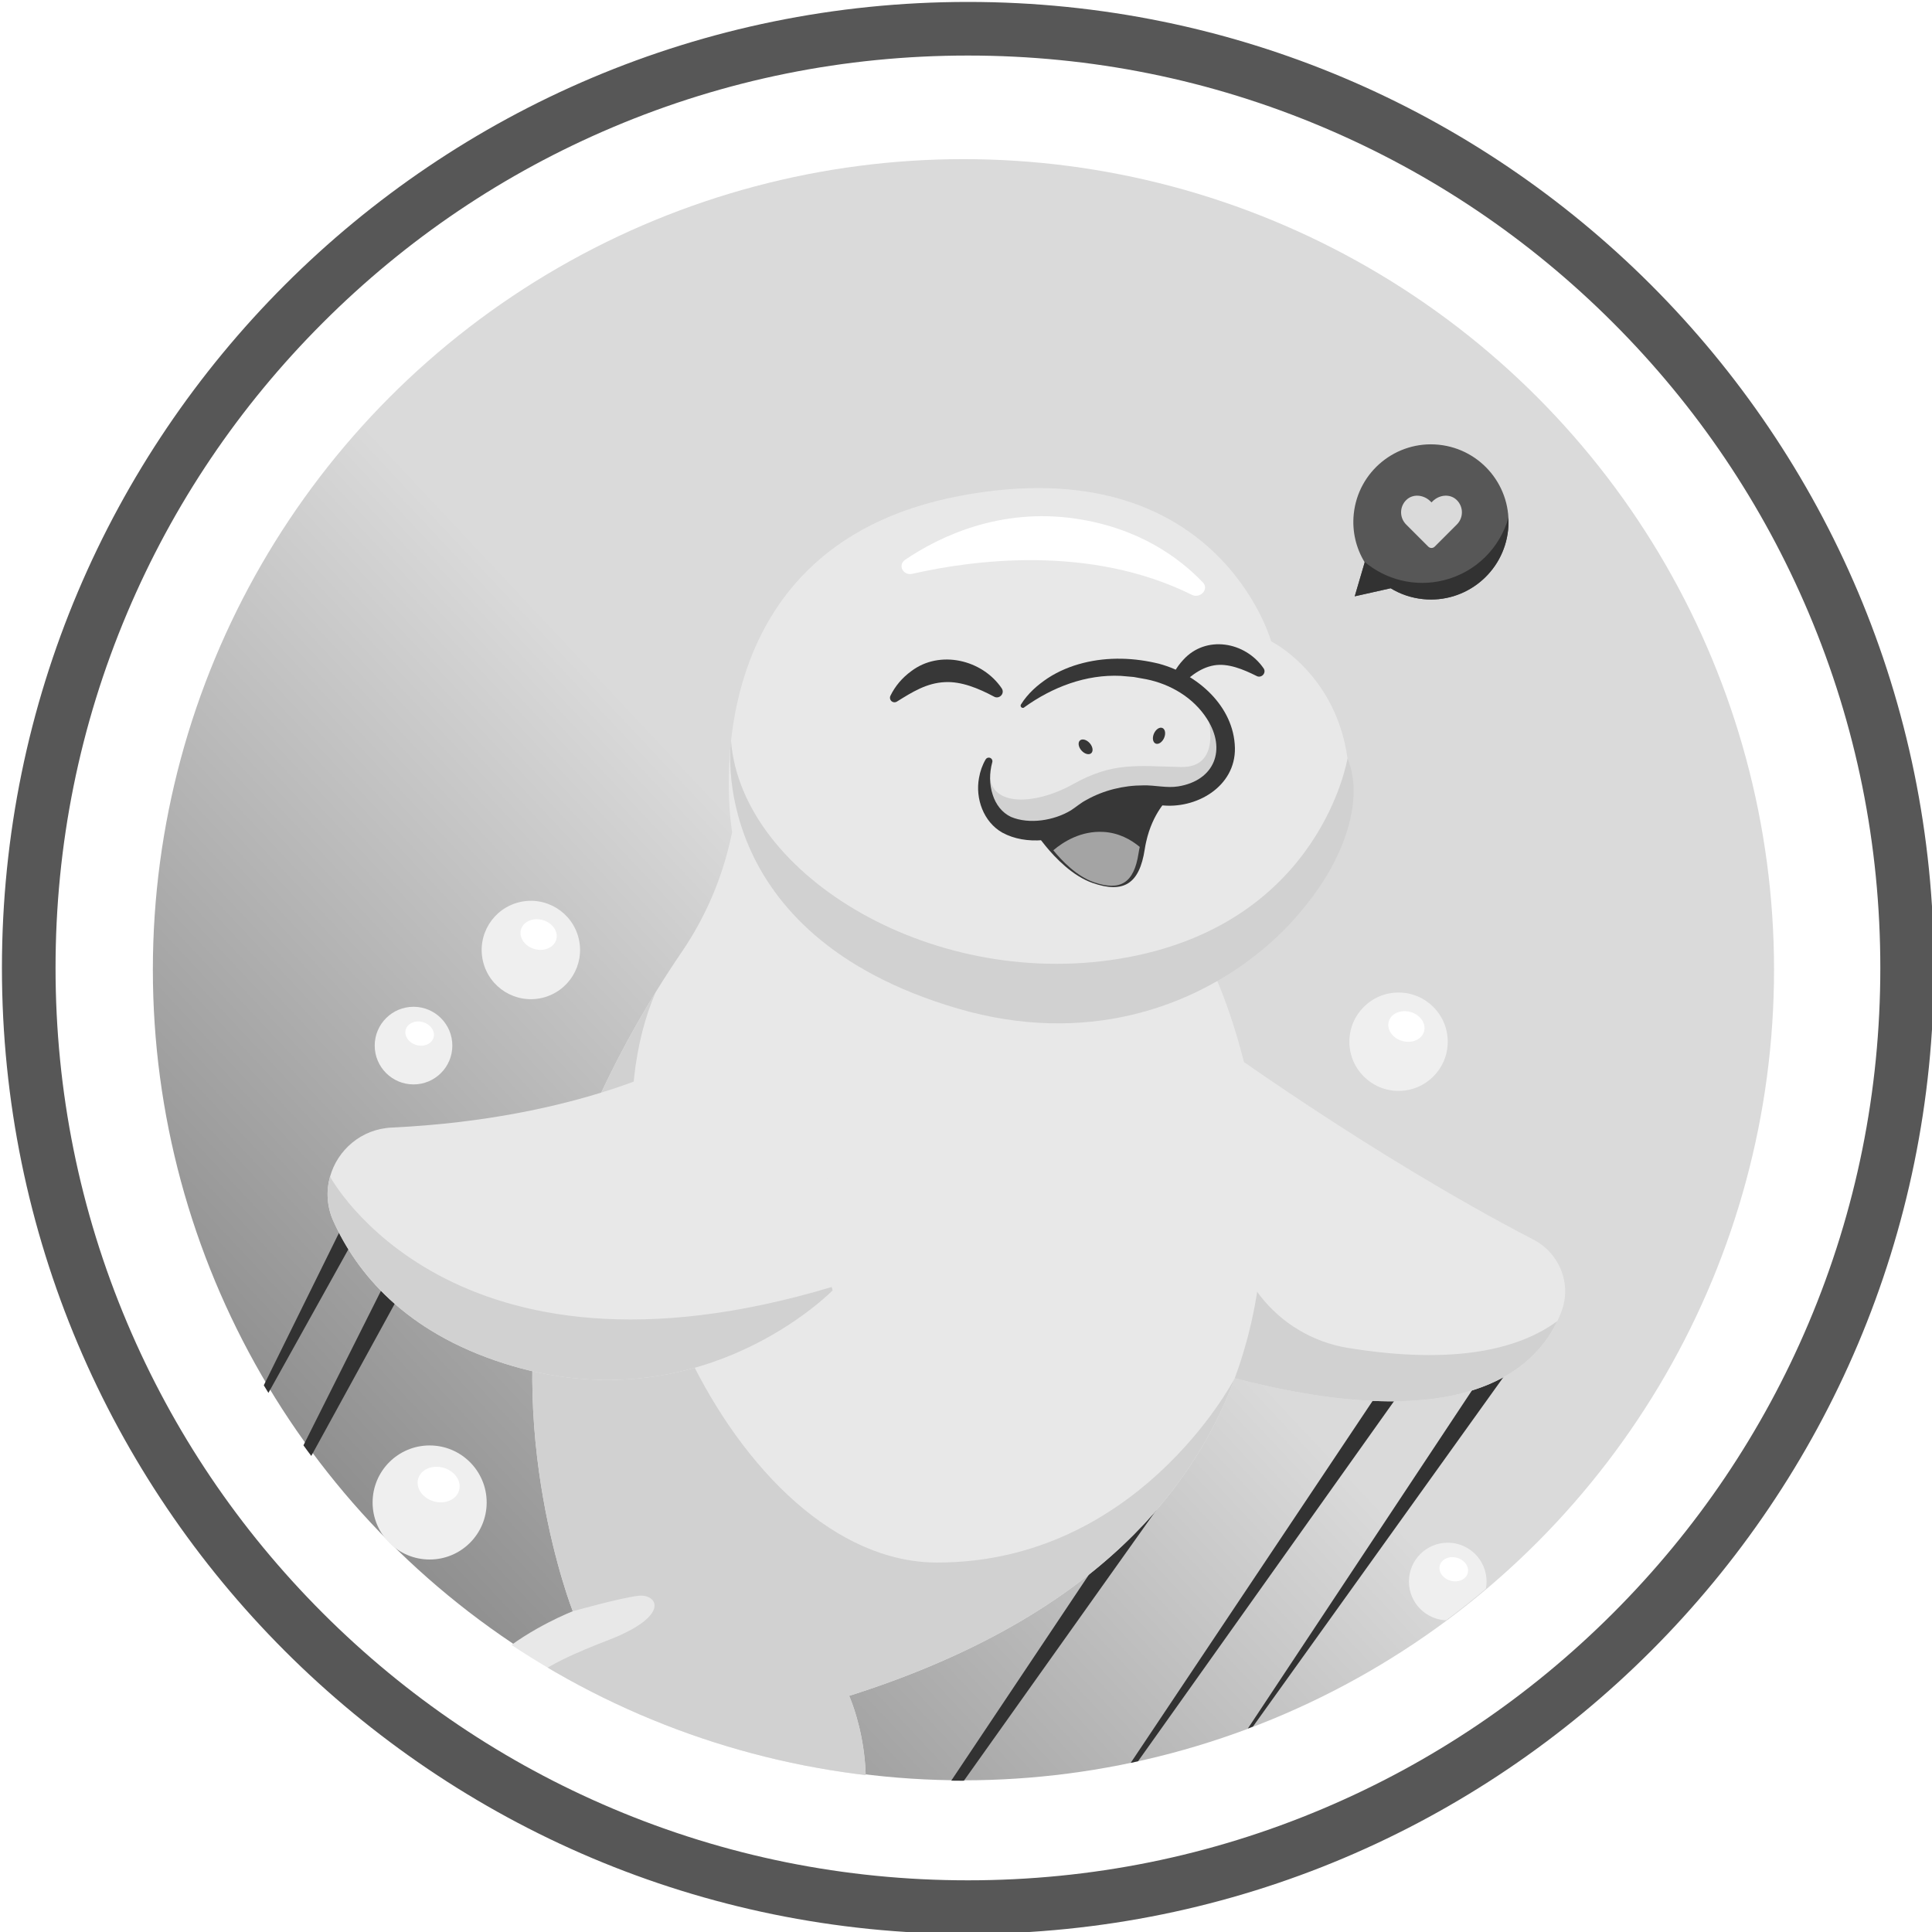 <?xml version="1.0" encoding="UTF-8"?>
<svg id="Layer_1" data-name="Layer 1" xmlns="http://www.w3.org/2000/svg" xmlns:xlink="http://www.w3.org/1999/xlink" viewBox="0 0 1000 1000">
  <defs>
    <style>
      .cls-1 {
        fill: #d1d1d1;
      }

      .cls-1, .cls-2, .cls-3, .cls-4, .cls-5, .cls-6, .cls-7, .cls-8, .cls-9, .cls-10, .cls-11 {
        stroke-width: 0px;
      }

      .cls-2 {
        fill: #dadada;
      }

      .cls-12 {
        clip-path: url(#clippath);
      }

      .cls-3 {
        fill: none;
      }

      .cls-4 {
        fill: #efefef;
      }

      .cls-5 {
        fill: url(#linear-gradient);
      }

      .cls-6 {
        fill: #323232;
      }

      .cls-13 {
        filter: url(#drop-shadow-1);
      }

      .cls-7 {
        fill: #575757;
      }

      .cls-8 {
        fill: #e8e8e8;
      }

      .cls-9 {
        fill: #a4a4a4;
      }

      .cls-10 {
        fill: #fff;
      }

      .cls-11 {
        fill: #373737;
      }
    </style>
    <filter id="drop-shadow-1" filterUnits="userSpaceOnUse">
      <feOffset dx="1" dy="1"/>
      <feGaussianBlur result="blur" stdDeviation="8"/>
      <feFlood flood-color="#9d9d9d" flood-opacity=".2"/>
      <feComposite in2="blur" operator="in"/>
      <feComposite in="SourceGraphic"/>
    </filter>
    <linearGradient id="linear-gradient" x1="-21.59" y1="987.88" x2="590.5" y2="413.89" gradientUnits="userSpaceOnUse">
      <stop offset="0" stop-color="#575757"/>
      <stop offset=".81" stop-color="#dadada"/>
      <stop offset="1" stop-color="#dadada"/>
    </linearGradient>
    <clipPath id="clippath">
      <circle class="cls-3" cx="496.54" cy="500" r="420.7"/>
    </clipPath>
  </defs>
  <g class="cls-13">
    <circle class="cls-5" cx="497.68" cy="500.93" r="419.56"/>
    <path class="cls-7" d="M500,27.75c63.77,0,125.61,12.48,183.81,37.1,56.23,23.78,106.74,57.84,150.12,101.22,43.38,43.38,77.43,93.89,101.22,150.12,24.62,58.2,37.1,120.05,37.1,183.81s-12.48,125.61-37.1,183.81c-23.78,56.23-57.84,106.74-101.22,150.12-43.38,43.38-93.89,77.44-150.12,101.22-58.2,24.62-120.05,37.1-183.81,37.1s-125.61-12.48-183.81-37.1c-56.23-23.78-106.74-57.84-150.12-101.22-43.38-43.38-77.43-93.89-101.22-150.12-24.62-58.2-37.1-120.05-37.1-183.81s12.48-125.61,37.1-183.81c23.78-56.23,57.84-106.74,101.22-150.12,43.38-43.38,93.89-77.44,150.12-101.22,58.2-24.62,120.05-37.1,183.81-37.1M500,0C223.86,0,0,223.86,0,500s223.86,500,500,500,500-223.86,500-500S776.14,0,500,0h0Z"/>
    <g class="cls-12">
      <g>
        <path class="cls-7" d="M705.37,290.07c-4.42-7.24-6.61-15.93-5.67-25.02,2.27-22.06,21.99-38.12,44.05-35.85,22.06,2.27,38.12,21.99,35.85,44.05-2.27,22.06-21.99,38.12-44.05,35.85-6.14-.63-11.81-2.61-16.75-5.62l-18.59,4.17,5.16-17.58Z"/>
        <path class="cls-6" d="M705.15,289.69c11,9.3,26.16,13.38,41.2,9.63,16.69-4.15,28.99-16.86,33.41-32.29.11,2.05.06,4.12-.16,6.22-2.27,22.06-21.99,38.12-44.05,35.85-6.14-.63-11.81-2.61-16.75-5.62l-18.59,4.17,5.16-17.58c-.08-.13-.15-.26-.23-.39Z"/>
        <path class="cls-2" d="M726.81,257.88h0c3.48-3.48,9.11-2.85,12.59.62l.54.54.54-.54c3.48-3.48,9.11-4.1,12.59-.62h0c3.48,3.48,3.48,9.11,0,12.59l-.54.54-10.93,10.93c-.92.92-2.4.92-3.32,0l-10.93-10.93-.54-.54c-3.48-3.48-3.48-9.11,0-12.59Z"/>
        <path class="cls-6" d="M779.33,690.84l-139.19,210.01c-.19.29-.11.67.17.86.28.19.66.11.85-.16l146.78-204.78c3.89-5.78-4.48-11.72-8.61-5.94h0Z"/>
        <path class="cls-6" d="M208.41,642.74l-112.96,225.21c-.15.31-.03.68.28.84.3.15.66.03.83-.26l121.12-220.93c3.17-6.2-5.85-11.1-9.26-4.86h0Z"/>
        <path class="cls-6" d="M193.14,599.29l-82.33,166.84c-.15.31-.03.68.28.83.3.15.66.03.82-.26l90.49-162.55c3.23-6.25-5.88-11.14-9.26-4.86h0Z"/>
        <path class="cls-6" d="M735.39,685.32l-172.95,258.78c-.23.34-.14.8.2,1.03.33.22.78.14,1.01-.19l180.35-253.68c3.85-5.74-4.46-11.7-8.61-5.94h0Z"/>
        <path class="cls-6" d="M589.58,773.71l-172.95,258.78c-.23.34-.14.8.2,1.03.33.22.78.14,1.01-.19l180.35-253.68c3.85-5.74-4.46-11.7-8.61-5.94h0Z"/>
        <path class="cls-8" d="M625.89,536.67s82.05,59.99,166.9,104.01c13.5,7,19.84,23.01,14.4,37.21-11.85,30.89-53.28,71.06-196.06,26.79l14.76-168.01Z"/>
        <path class="cls-1" d="M625.89,536.67s6.11,4.47,16.71,11.85l-6.22,70.78c-3.31,37.72,23.19,71.42,60.58,77.43,56.16,9.03,88.98.17,108.12-13.95-14.33,29.96-58.6,63.88-193.96,21.91l14.76-168.01Z"/>
        <path class="cls-8" d="M243.53,915.47c4.36,6.42,10.42,11.01,17.37,14.22,17.48,8.14,40.69,7.57,57.21,5.65,12.06-1.42,24.03,3.34,31.79,12.69,26.98,32.55,71.9,49.37,88.62,13.27,19.35-41.76,0-84.53,0-84.53,119.91-38.02,176.02-100.97,199.53-164.32.02-.06.04-.08.04-.08,38.16-102.86-9.55-206.76-9.55-206.76,0,0,64.55-31.57,68.63-92.15,4.08-60.59-40.21-82.49-40.21-82.49,0,0-27.89-100.35-160.9-75.35-143.57,26.98-118.12,174.06-118.12,174.06l-.45,2.13c-4.57,21.39-13.2,41.73-25.53,59.79-4.13,6.06-8.78,13.14-13.69,21.11v.02c-19.6,31.79-43.29,77.69-55.79,129.33-23.68,97.74,12.99,190.92,12.99,190.92,0,0-85.55,33.1-51.94,82.49Z"/>
        <path class="cls-1" d="M260.9,929.68c17.48,8.14,40.69,7.57,57.21,5.65,12.06-1.42,24.03,3.34,31.79,12.69,26.98,32.55,71.9,49.37,88.62,13.27,19.35-41.76,0-84.53,0-84.53,119.91-38.02,176.02-100.97,199.53-164.32-1.51,2.89-50.98,95.33-153.95,95.33-104.63,0-190.84-189.41-145.83-295.04-19.6,31.79-43.29,77.69-55.79,129.33-23.68,97.74,12.99,190.92,12.99,190.92,0,0,24.43-6.87,33.98-8.02,9.53-1.13,17.43,10.06-15.16,22.79-28.06,10.95-81.41,31.17-53.39,81.94Z"/>
        <path class="cls-1" d="M696.47,391.52s-13.56,84.05-113.35,102.89c-99.79,18.84-200.2-42.05-205.75-111.91,0,0-14.22,99.99,117.4,138.53,131.62,38.54,223.39-78.14,201.69-129.52Z"/>
        <path class="cls-10" d="M615.8,306.84c4.45,2.21,9.14-2.87,5.84-6.34-12.04-12.63-33.03-28.21-65.83-33.04-39.44-5.81-70.68,9.36-88.26,21.24-4.05,2.73-1.15,8.41,3.72,7.3,30.51-6.97,91.59-15.46,144.54,10.84Z"/>
        <path class="cls-11" d="M517.51,355.31c-10.03-14.88-32.12-20.13-46.86-8.91-4.71,3.43-8.38,7.81-10.77,12.74-.56,1.16-.08,2.56,1.08,3.13.77.37,1.63.29,2.3-.14,8.06-5.03,15.4-9.6,24.75-10.06,8.68-.47,17.6,3.31,25.29,7.39,2.76,1.77,5.98-1.4,4.21-4.15h0Z"/>
        <path class="cls-11" d="M653.03,344.92c-9.5-13.83-29.9-17.38-41.62-4.34-3.56,3.8-5.96,8.22-7.22,12.91-.31,1.15.37,2.34,1.53,2.65.74.2,1.5-.01,2.03-.5,6.18-5.42,11.62-10.83,19.6-12.24,7.27-1.28,15.29,2.12,21.88,5.4,2.54,1.56,5.46-1.42,3.81-3.88h0Z"/>
        <path class="cls-8" d="M510.86,392.8c-5.14,13.33-1.43,33.48,17.66,35.72,16.44,1.93,26.85-4.92,29.99-7.37,1.56-1.22,3.18-2.38,4.89-3.39,13.83-8.2,28.12-7.9,35.55-6.96,5.45.69,11.02.4,16.21-1.37,33.19-11.31,18.11-54.95-21.05-63.28-42.95-9.13-65.8,18.18-65.8,18.18,0,0-10.16,9.56-17.45,28.46Z"/>
        <path class="cls-1" d="M623.43,366.96s9.75,29.6-13.29,29.05c-23.04-.55-35.12-2.62-55.74,8.88-20.62,11.5-45.25,11.92-43.07-8.03,0,0-8.56,9.72,2.48,23.88,11.03,14.16,32.28,9.61,45.69-.58,13.41-10.18,33.27-12.34,45.35-9.39,12.07,2.95,46.4-15.8,18.59-43.81Z"/>
        <path class="cls-11" d="M529.19,365.08c14.53-10.45,31.94-17.12,49.94-16.25,1.44.13,5.23.45,6.63.57,1.42.25,5.12.93,6.57,1.18,12.54,2.51,24.45,9.59,31.37,20.46,10.25,15.89,3.99,31.96-14.87,35-5.94.97-12.11-.7-18.11-.53-10.16,0-20.55,2.52-29.48,7.58-2.85,1.48-5.28,3.63-7.94,5.35-8.68,5.24-21.52,7.39-31.02,3.39-4.65-2.19-7.88-6.47-9.45-11.45-1.79-5.32-1.75-11.3-.25-16.79.33-1.01-.26-2.1-1.28-2.38-.84-.24-1.71.14-2.13.85-1.72,2.92-2.86,6.2-3.44,9.6-1.99,10.63,2.32,22.83,12.13,28.34,12.23,6.64,29.4,4.57,41.02-2.7,2.53-1.59,4.93-3.83,7.54-5.29,8.56-5.16,18.74-7.29,28.74-6.7,1.33.12,3.19.27,4.52.45,18.27,2.29,38.88-9.49,38.51-29.61-.48-21.76-19.62-38.25-39.08-43.54-12.82-3.22-26.57-3.71-39.44-.46-6.44,1.62-12.67,4.18-18.21,7.78-5.5,3.65-10.5,8.03-14.02,13.72-.68,1.14.78,2.33,1.76,1.47h0Z"/>
        <ellipse class="cls-11" cx="598.88" cy="379.8" rx="4.4" ry="2.86" transform="translate(9.04 773.49) rotate(-66.1)"/>
        <ellipse class="cls-11" cx="560.91" cy="385.6" rx="2.86" ry="4.4" transform="translate(-115.04 465.6) rotate(-41.26)"/>
        <path class="cls-11" d="M535.63,430.79s1.63,2.51,4.49,6c5.09,6.25,14.07,15.63,24.4,19.23,16.11,5.6,24.27.43,26.99-17.42.21-1.32.44-2.61.73-3.84,3.36-15.23,11.58-22.52,11.58-22.52-9.27-3.67-30.25-4.02-41.78,6.38-11.54,10.4-26.42,12.18-26.42,12.18Z"/>
        <path class="cls-9" d="M544.19,439.11c4.37,5.36,12.08,13.42,20.95,16.51,13.83,4.81,20.83.37,23.17-14.95.18-1.14.38-2.24.63-3.3-4.62-3.85-10.91-7.33-18.78-7.77-11.61-.67-20.74,5.07-25.97,9.51Z"/>
        <path class="cls-8" d="M171.64,631.24c11.95,26.43,36.78,57.06,88.19,73.44,97.5,31.04,164.03-31.74,170.11-37.74.3-.3.45-.45.45-.45,0,0,6.1-52.94-12.74-78.41-18.82-25.45-64.65-40.72-64.65-40.72,0,0-52.9,30.62-151.29,35.27-15.82.74-28.06,11.71-31.87,25.39h-.02c-2.06,7.34-1.7,15.48,1.81,23.22Z"/>
        <path class="cls-1" d="M171.64,631.24c11.95,26.43,36.78,57.06,88.19,73.44,97.5,31.04,164.03-31.74,170.11-37.74-.26-1.17-.45-1.79-.45-1.79-197.41,59.25-259.64-57.13-259.64-57.13h-.02c-2.06,7.34-1.7,15.48,1.81,23.22Z"/>
        <circle class="cls-4" cx="722.89" cy="538.19" r="25.46"/>
        <ellipse class="cls-10" cx="726.9" cy="530.25" rx="7.8" ry="9.49" transform="translate(19.69 1086.48) rotate(-74.29)"/>
        <circle class="cls-4" cx="273.79" cy="490.7" r="25.46" transform="translate(-105.41 76.03) rotate(-13.28)"/>
        <ellipse class="cls-10" cx="277.8" cy="482.76" rx="7.8" ry="9.49" transform="translate(-262.13 619.52) rotate(-74.3)"/>
        <circle class="cls-4" cx="708.11" cy="949.82" r="38.94"/>
        <ellipse class="cls-10" cx="714.24" cy="937.67" rx="11.94" ry="14.52" transform="translate(-381.76 1371.43) rotate(-74.29)"/>
        <circle class="cls-4" cx="221.38" cy="776.68" r="29.52"/>
        <ellipse class="cls-10" cx="226.03" cy="767.47" rx="9.05" ry="11.01" transform="translate(-573.97 777.32) rotate(-74.3)"/>
        <circle class="cls-4" cx="748.35" cy="817.59" r="20.09"/>
        <ellipse class="cls-10" cx="751.51" cy="811.33" rx="6.16" ry="7.49" transform="translate(-232.95 1315.17) rotate(-74.3)"/>
        <circle class="cls-4" cx="213.04" cy="540.2" r="20.09"/>
        <ellipse class="cls-10" cx="216.21" cy="533.93" rx="6.16" ry="7.49" transform="translate(-356.32 597.54) rotate(-74.29)"/>
        <circle class="cls-4" cx="168.57" cy="964.61" r="20.09"/>
        <ellipse class="cls-10" cx="171.74" cy="958.34" rx="6.16" ry="7.49" transform="translate(-797.32 864.26) rotate(-74.29)"/>
        <circle class="cls-4" cx="177.68" cy="842.48" r="20.09"/>
        <ellipse class="cls-10" cx="180.84" cy="836.22" rx="6.16" ry="7.49" transform="translate(-673.11 783.95) rotate(-74.29)"/>
      </g>
    </g>
  </g>
</svg>